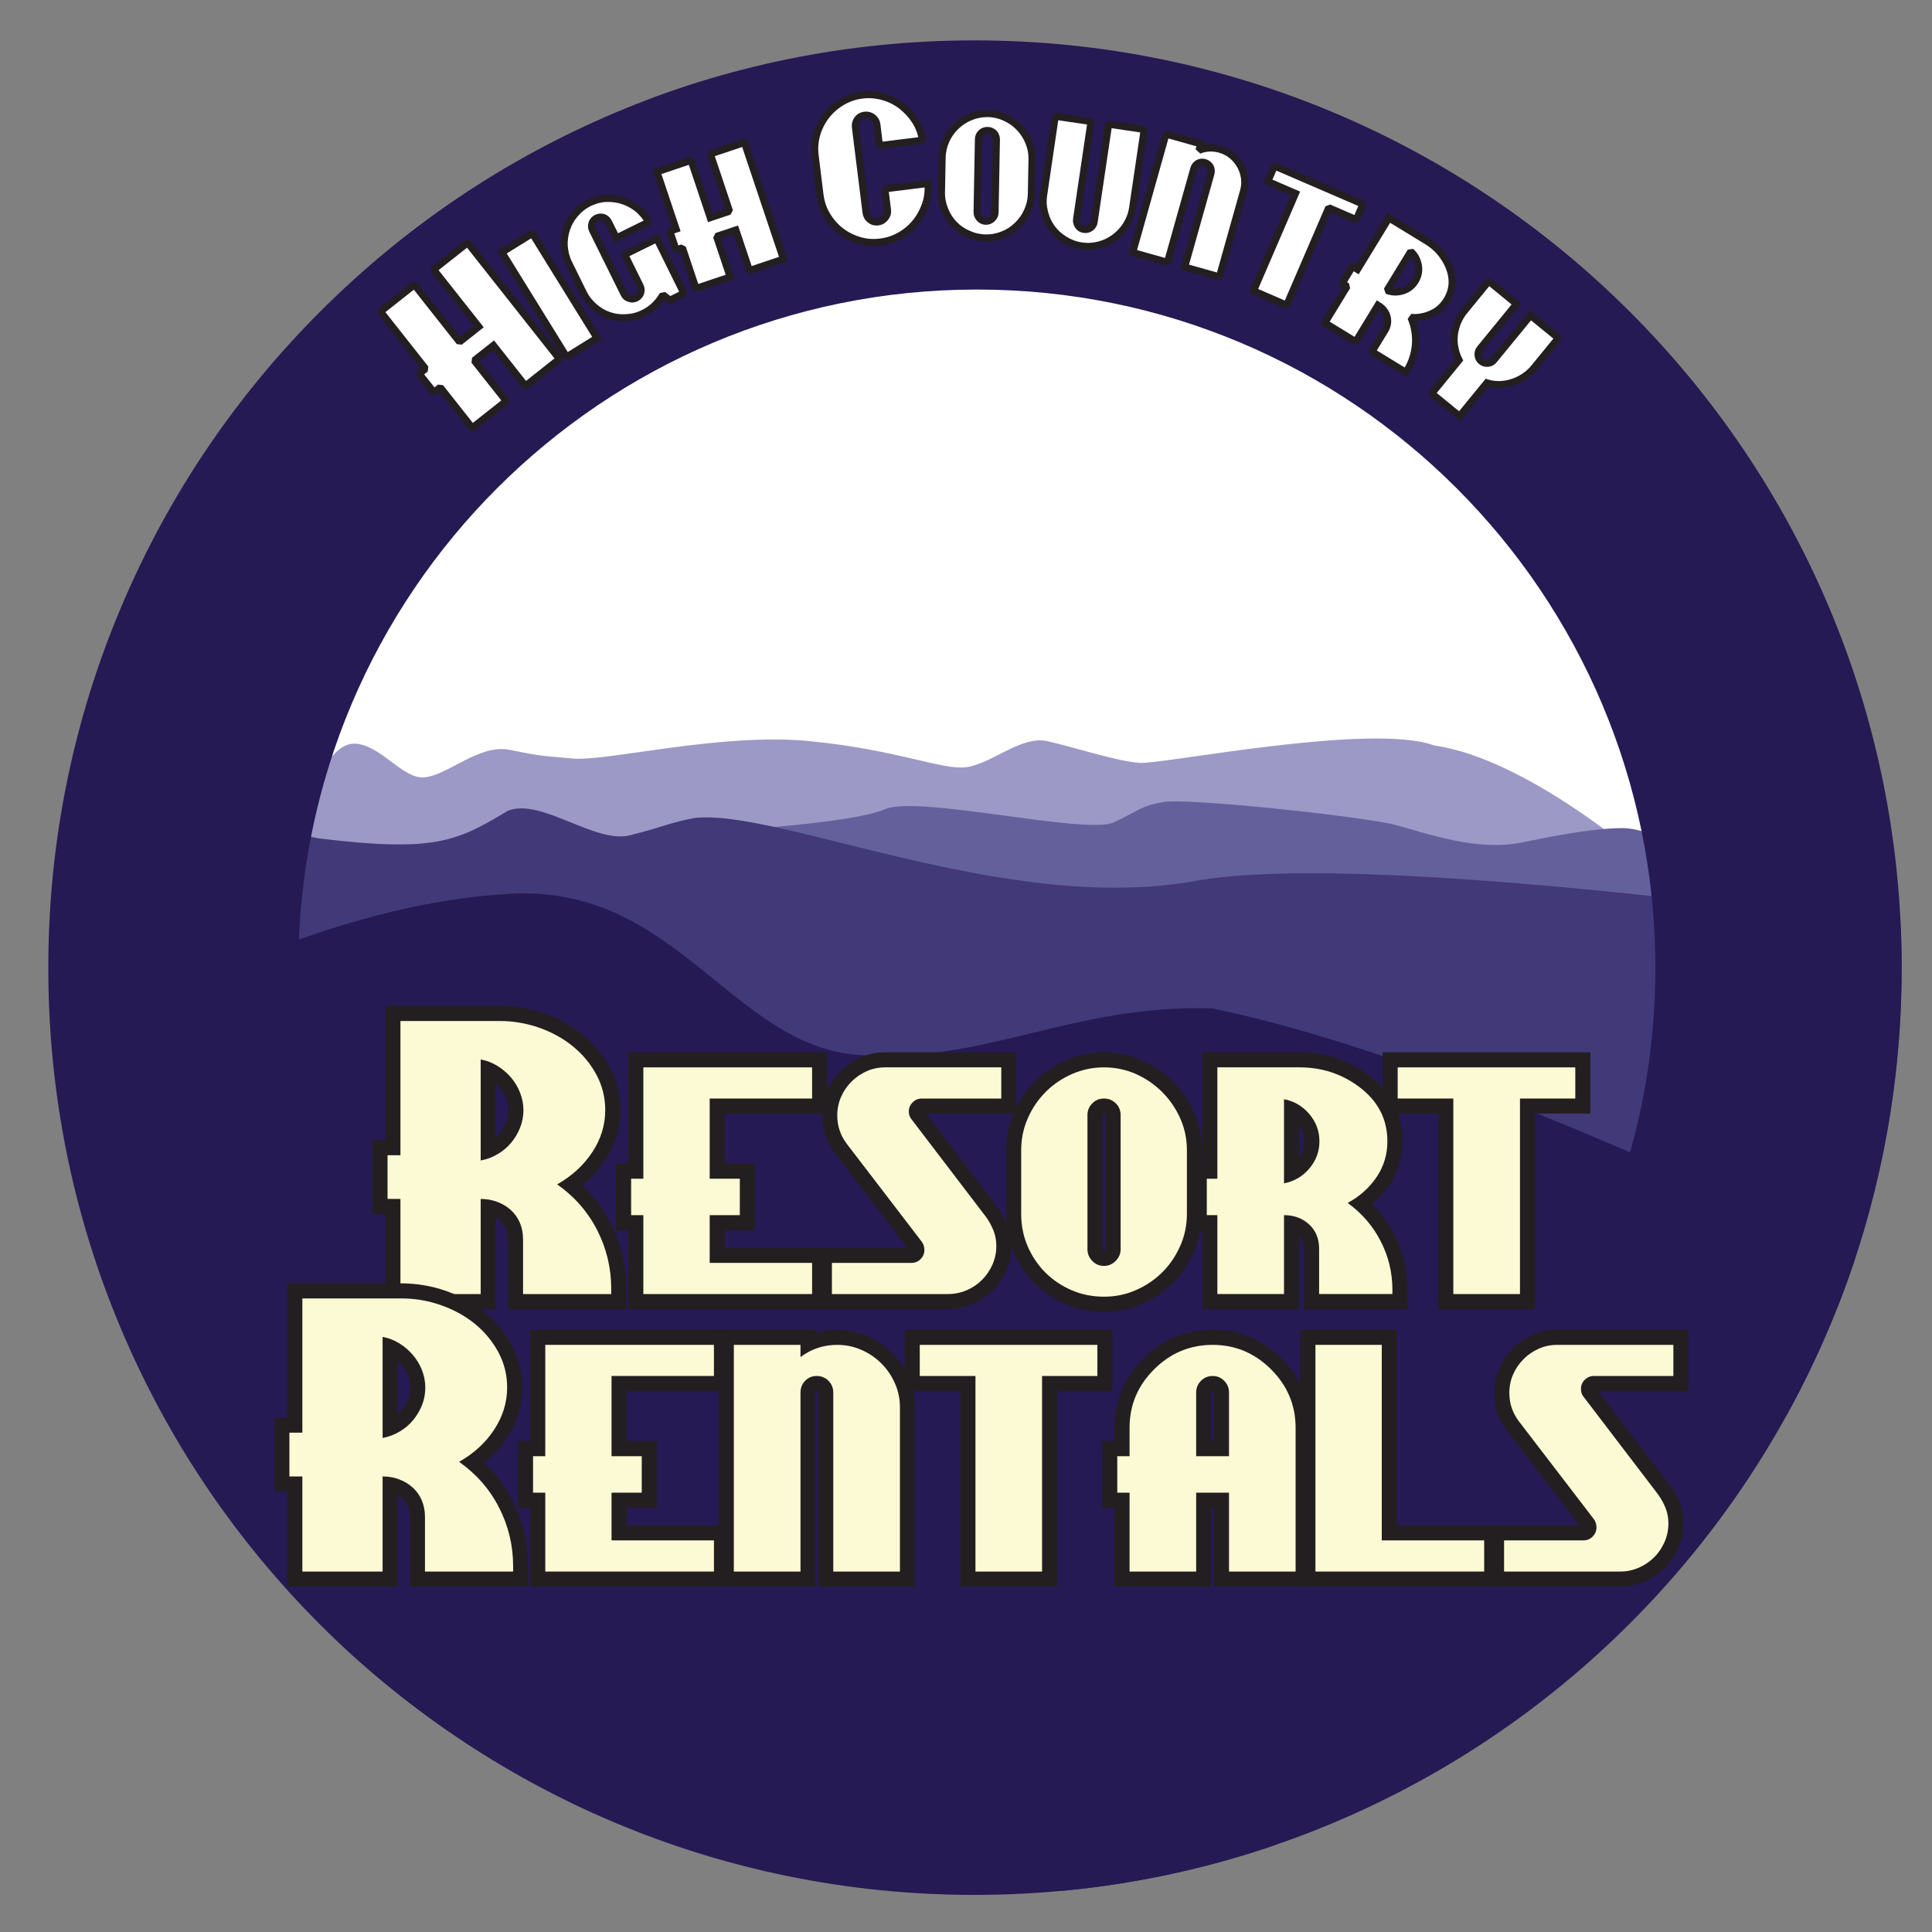 <?xml version="1.0" encoding="UTF-8" standalone="no"?><!DOCTYPE svg PUBLIC "-//W3C//DTD SVG 1.1//EN" "http://www.w3.org/Graphics/SVG/1.1/DTD/svg11.dtd"><svg width="100%" height="100%" viewBox="0 0 30 30" version="1.1" xmlns="http://www.w3.org/2000/svg" xmlns:xlink="http://www.w3.org/1999/xlink" xml:space="preserve" xmlns:serif="http://www.serif.com/" style="fill-rule:evenodd;clip-rule:evenodd;stroke-miterlimit:1.414;"><rect x="0" y="0" width="30" height="30" fill="#808080" stroke="none"/><g><g><clipPath id="_clip1"><path d="M29.529,15.025c0,7.952 -6.447,14.399 -14.399,14.399c-7.953,0 -14.399,-6.447 -14.399,-14.399c0,-7.952 6.446,-14.398 14.399,-14.398c7.952,0 14.399,6.446 14.399,14.398Z"/></clipPath><g clip-path="url(#_clip1)"><path d="M26.008,15.031c0,6.009 -4.871,10.88 -10.879,10.88c-6.009,0 -10.879,-4.871 -10.879,-10.88c0,-6.008 4.87,-10.878 10.879,-10.878c6.008,0 10.879,4.87 10.879,10.878Z" style="fill:#fff;fill-rule:nonzero;"/><path d="M26.008,15.031c0,6.009 -4.871,10.88 -10.879,10.88c-6.009,0 -10.879,-4.871 -10.879,-10.88c0,-6.008 4.87,-10.878 10.879,-10.878c6.008,0 10.879,4.87 10.879,10.878Z" style="fill:none;stroke:#251a54;stroke-width:0.38px;"/><path d="M3.319,12.318c0,0 0.134,-0.652 0.967,-0.787c0.226,0.022 0.361,0.45 0.563,0.472c0.203,0.023 0.338,-0.517 0.72,-0.45c0.383,0.068 0.698,0.541 1.013,0.518c0.368,-0.026 0.855,-0.522 1.328,-0.428c0.451,0.09 0.451,0.09 0.991,0.136c0.54,0.044 2.296,-0.406 3.669,-0.271c1.373,0.135 2.048,0.451 2.431,0.405c0.383,-0.045 0.855,-0.495 1.261,-0.405c0.405,0.091 1.08,0.315 1.44,0.338c0.361,0.022 3.602,-0.63 4.57,-0.27c1.44,0.203 3.241,1.778 3.241,1.778l0,1.088l-21.947,0l-0.247,-2.124Z" style="fill:#9d99c6;fill-rule:nonzero;"/><path d="M11.174,12.904c0,0 2.049,-0.113 2.566,-0.338c0.518,-0.225 3.13,0.405 3.557,0.203c0.428,-0.203 0.405,-0.248 0.766,-0.315c0.359,-0.068 3.128,0.225 3.624,0.36c0.495,0.135 1.238,0.405 1.935,0.27c0.338,-0.067 1.059,-0.225 1.576,-0.225c0.518,0 1.463,0.608 1.463,0.608l0.255,0.975l-15.786,0l0.044,-1.538Z" style="fill:#64609c;fill-rule:nonzero;"/><path d="M3.453,13.241c0,0 0.856,-0.382 1.486,-0.224c1.823,0.224 2.161,0.044 2.949,-0.428c0.518,-0.203 1.35,0.518 1.891,0.382c0.54,-0.135 0.63,-0.202 1.013,-0.27c1.304,-0.142 4.864,1.507 7.765,0.979c2.901,-0.528 11.934,0.857 11.934,0.857l-2.109,7.649l-24.816,-7.369l-0.113,-1.576Z" style="fill:#413978;fill-rule:nonzero;"/><path d="M2.931,15.328c0,0 2.44,-1.319 5.011,-1.45c2.571,-0.132 3.429,2.374 5.407,2.505c1.978,0.132 3.296,-0.791 5.472,-0.725c4.154,0.857 10.154,3.956 10.154,3.956l-3.429,5.341l-7.582,4.879l-10.418,-3.363l-4.615,-11.143Z" style="fill:#251a54;fill-rule:nonzero;"/><path d="M26.008,14.933c0,6.008 -4.871,10.879 -10.879,10.879c-6.009,0 -10.879,-4.871 -10.879,-10.879c0,-6.009 4.87,-10.879 10.879,-10.879c6.008,0 10.879,4.87 10.879,10.879Z" style="fill:none;stroke:#251a54;stroke-width:0.08px;"/><path d="M15.177,0.614l-0.002,0l0,0l-0.007,0c-1.944,0 -3.832,0.382 -5.611,1.134c-1.717,0.726 -3.258,1.764 -4.581,3.086c-1.323,1.322 -2.362,2.863 -3.089,4.579c-0.754,1.779 -1.136,3.667 -1.137,5.611c-0.001,1.945 0.379,3.834 1.131,5.615c0.726,1.718 1.764,3.26 3.086,4.584c1.322,1.323 2.863,2.363 4.58,3.091c1.78,0.754 3.669,1.136 5.613,1.138l0.008,0c1.944,0 3.832,-0.382 5.612,-1.134c1.717,-0.726 3.258,-1.765 4.581,-3.087c1.323,-1.322 2.362,-2.862 3.089,-4.579c0.754,-1.779 1.136,-3.667 1.138,-5.611c0,-1.945 -0.38,-3.834 -1.132,-5.615c-0.726,-1.718 -1.764,-3.26 -3.086,-4.583c-1.322,-1.324 -2.863,-2.364 -4.58,-3.091c-1.78,-0.754 -3.669,-1.137 -5.613,-1.138Zm-0.009,3.882c0.002,0 0.004,0 0.007,0c5.819,0.003 10.533,4.723 10.53,10.542c-0.003,5.818 -4.72,10.531 -10.537,10.531c-0.002,0 -0.003,0 -0.005,0c-5.819,-0.003 -10.534,-4.723 -10.531,-10.543c0.003,-5.816 4.72,-10.53 10.536,-10.53Z" style="fill:#251a54;fill-rule:nonzero;"/><path d="M8.687,5.574l-1.426,-1.805l-0.528,0.417l0.701,0.887l-0.298,0.236l-0.701,-0.888l-0.528,0.417l0.701,0.888l-0.099,0.078l0.229,0.289l0.098,-0.078l0.497,0.629l0.528,-0.417l-0.497,-0.629l0.298,-0.235l0.497,0.629l0.528,-0.418Z" style="fill:#fff;fill-rule:nonzero;"/><path d="M8.687,5.574l-1.426,-1.805l-0.528,0.417l0.701,0.887l-0.298,0.236l-0.701,-0.888l-0.528,0.417l0.701,0.888l-0.099,0.078l0.229,0.289l0.098,-0.078l0.497,0.629l0.528,-0.417l-0.497,-0.629l0.298,-0.235l0.497,0.629l0.528,-0.418Z" style="fill:none;stroke:#231f20;stroke-width:0.11px;"/><path d="M9.271,5.249l-1.005,-1.624l-0.473,0.293l1.005,1.624l0.473,-0.293Z" style="fill:#fff;fill-rule:nonzero;"/><path d="M9.271,5.249l-1.005,-1.624l-0.473,0.293l1.005,1.624l0.473,-0.293Z" style="fill:none;stroke:#231f20;stroke-width:0.11px;"/><path d="M10.619,4.554l-0.419,-0.848l-0.501,0.247l0.241,0.488c0.018,0.035 0.02,0.071 0.009,0.105c-0.013,0.038 -0.037,0.065 -0.072,0.082c-0.035,0.017 -0.071,0.02 -0.106,0.006c-0.036,-0.01 -0.064,-0.034 -0.081,-0.069l-0.49,-0.991c-0.017,-0.035 -0.019,-0.072 -0.007,-0.109c0.012,-0.034 0.035,-0.061 0.07,-0.078c0.035,-0.018 0.072,-0.02 0.108,-0.01c0.035,0.014 0.062,0.038 0.079,0.073l0.122,0.245l0.5,-0.247c-0.043,-0.082 -0.103,-0.152 -0.171,-0.208c-0.071,-0.056 -0.148,-0.098 -0.233,-0.125c-0.085,-0.027 -0.171,-0.037 -0.26,-0.034c-0.091,0.005 -0.178,0.029 -0.261,0.07c-0.085,0.042 -0.156,0.099 -0.215,0.169c-0.062,0.071 -0.105,0.148 -0.134,0.234c-0.029,0.086 -0.042,0.174 -0.037,0.265c0.006,0.093 0.028,0.182 0.07,0.267l0.227,0.461c0.044,0.088 0.101,0.159 0.17,0.218c0.071,0.062 0.146,0.106 0.232,0.135c0.086,0.029 0.172,0.039 0.266,0.033c0.091,-0.004 0.18,-0.026 0.267,-0.07c0.126,-0.061 0.225,-0.157 0.301,-0.285l0.11,0.083l0.215,-0.107Z" style="fill:#fff;fill-rule:nonzero;"/><path d="M10.619,4.554l-0.419,-0.848l-0.501,0.247l0.241,0.488c0.018,0.035 0.02,0.071 0.009,0.105c-0.013,0.038 -0.037,0.065 -0.072,0.082c-0.035,0.017 -0.071,0.02 -0.106,0.006c-0.036,-0.01 -0.064,-0.034 -0.081,-0.069l-0.49,-0.991c-0.017,-0.035 -0.019,-0.072 -0.007,-0.109c0.012,-0.034 0.035,-0.061 0.07,-0.078c0.035,-0.018 0.072,-0.02 0.108,-0.01c0.035,0.014 0.062,0.038 0.079,0.073l0.122,0.245l0.5,-0.247c-0.043,-0.082 -0.103,-0.152 -0.171,-0.208c-0.071,-0.056 -0.148,-0.098 -0.233,-0.125c-0.085,-0.027 -0.171,-0.037 -0.26,-0.034c-0.091,0.005 -0.178,0.029 -0.261,0.07c-0.085,0.042 -0.156,0.099 -0.215,0.169c-0.062,0.071 -0.105,0.148 -0.134,0.234c-0.029,0.086 -0.042,0.174 -0.037,0.265c0.006,0.093 0.028,0.182 0.07,0.267l0.227,0.461c0.044,0.088 0.101,0.159 0.17,0.218c0.071,0.062 0.146,0.106 0.232,0.135c0.086,0.029 0.172,0.039 0.266,0.033c0.091,-0.004 0.18,-0.026 0.267,-0.07c0.126,-0.061 0.225,-0.157 0.301,-0.285l0.11,0.083l0.215,-0.107Z" style="fill:none;stroke:#231f20;stroke-width:0.11px;"/><path d="M12.166,4.023l-0.607,-1.81l-0.529,0.177l0.298,0.89l-0.299,0.1l-0.298,-0.89l-0.53,0.178l0.298,0.889l-0.098,0.033l0.098,0.291l0.098,-0.033l0.211,0.631l0.53,-0.178l-0.211,-0.63l0.299,-0.1l0.211,0.63l0.529,-0.178Z" style="fill:#fff;fill-rule:nonzero;"/><path d="M12.166,4.023l-0.607,-1.81l-0.529,0.177l0.298,0.89l-0.299,0.1l-0.298,-0.89l-0.53,0.178l0.298,0.889l-0.098,0.033l0.098,0.291l0.098,-0.033l0.211,0.631l0.53,-0.178l-0.211,-0.63l0.299,-0.1l0.211,0.63l0.529,-0.178Z" style="fill:none;stroke:#231f20;stroke-width:0.11px;"/><path d="M14.408,2.849l-0.668,0.083l0.041,0.327c0.005,0.047 -0.006,0.088 -0.036,0.123c-0.029,0.037 -0.066,0.058 -0.113,0.064c-0.047,0.006 -0.088,-0.006 -0.122,-0.035c-0.035,-0.027 -0.056,-0.064 -0.062,-0.111l-0.165,-1.324c-0.006,-0.047 0.006,-0.088 0.032,-0.125c0.027,-0.034 0.064,-0.056 0.111,-0.062c0.047,-0.006 0.088,0.006 0.125,0.033c0.037,0.029 0.059,0.065 0.065,0.112l0.04,0.327l0.668,-0.083c-0.016,-0.11 -0.055,-0.212 -0.114,-0.304c-0.059,-0.091 -0.13,-0.166 -0.214,-0.232c-0.084,-0.065 -0.18,-0.112 -0.285,-0.141c-0.105,-0.03 -0.213,-0.039 -0.324,-0.025c-0.114,0.014 -0.219,0.05 -0.313,0.107c-0.097,0.057 -0.178,0.129 -0.244,0.213c-0.065,0.084 -0.115,0.18 -0.147,0.288c-0.031,0.108 -0.04,0.216 -0.026,0.33l0.076,0.615c0.015,0.114 0.05,0.219 0.107,0.313c0.057,0.097 0.129,0.178 0.213,0.244c0.084,0.065 0.18,0.115 0.289,0.147c0.105,0.032 0.216,0.04 0.329,0.026c0.111,-0.014 0.214,-0.049 0.308,-0.103c0.095,-0.054 0.176,-0.123 0.242,-0.207c0.066,-0.081 0.116,-0.175 0.151,-0.278c0.035,-0.103 0.047,-0.211 0.036,-0.322Z" style="fill:#fff;fill-rule:nonzero;"/><path d="M14.408,2.849l-0.668,0.083l0.041,0.327c0.005,0.047 -0.006,0.088 -0.036,0.123c-0.029,0.037 -0.066,0.058 -0.113,0.064c-0.047,0.006 -0.088,-0.006 -0.122,-0.035c-0.035,-0.027 -0.056,-0.064 -0.062,-0.111l-0.165,-1.324c-0.006,-0.047 0.006,-0.088 0.032,-0.125c0.027,-0.034 0.064,-0.056 0.111,-0.062c0.047,-0.006 0.088,0.006 0.125,0.033c0.037,0.029 0.059,0.065 0.065,0.112l0.04,0.327l0.668,-0.083c-0.016,-0.11 -0.055,-0.212 -0.114,-0.304c-0.059,-0.091 -0.13,-0.166 -0.214,-0.232c-0.084,-0.065 -0.18,-0.112 -0.285,-0.141c-0.105,-0.03 -0.213,-0.039 -0.324,-0.025c-0.114,0.014 -0.219,0.05 -0.313,0.107c-0.097,0.057 -0.178,0.129 -0.244,0.213c-0.065,0.084 -0.115,0.18 -0.147,0.288c-0.031,0.108 -0.04,0.216 -0.026,0.33l0.076,0.615c0.015,0.114 0.05,0.219 0.107,0.313c0.057,0.097 0.129,0.178 0.213,0.244c0.084,0.065 0.18,0.115 0.289,0.147c0.105,0.032 0.216,0.04 0.329,0.026c0.111,-0.014 0.214,-0.049 0.308,-0.103c0.095,-0.054 0.176,-0.123 0.242,-0.207c0.066,-0.081 0.116,-0.175 0.151,-0.278c0.035,-0.103 0.047,-0.211 0.036,-0.322Z" style="fill:none;stroke:#231f20;stroke-width:0.11px;"/><path d="M16.025,2.474c0.002,-0.095 -0.016,-0.185 -0.051,-0.269c-0.035,-0.085 -0.084,-0.161 -0.147,-0.226c-0.063,-0.066 -0.137,-0.117 -0.22,-0.155c-0.084,-0.038 -0.173,-0.059 -0.267,-0.061c-0.095,-0.001 -0.185,0.016 -0.269,0.051c-0.088,0.035 -0.161,0.084 -0.227,0.147c-0.065,0.063 -0.117,0.135 -0.154,0.218c-0.038,0.086 -0.059,0.175 -0.061,0.269l-0.01,0.537c-0.002,0.097 0.016,0.187 0.051,0.271c0.035,0.088 0.081,0.161 0.144,0.226c0.063,0.066 0.135,0.115 0.221,0.152c0.083,0.038 0.172,0.059 0.269,0.061c0.095,0.002 0.185,-0.016 0.272,-0.051c0.085,-0.034 0.158,-0.083 0.223,-0.146c0.066,-0.064 0.117,-0.135 0.155,-0.221c0.038,-0.083 0.059,-0.172 0.061,-0.267l0.01,-0.536Zm-0.574,0.824c0,0.037 -0.015,0.07 -0.043,0.097c-0.029,0.028 -0.063,0.041 -0.099,0.041c-0.039,-0.001 -0.072,-0.016 -0.097,-0.044c-0.027,-0.029 -0.041,-0.062 -0.04,-0.099l0.021,-1.13c0,-0.039 0.015,-0.073 0.043,-0.1c0.026,-0.025 0.06,-0.038 0.099,-0.037c0.039,0 0.072,0.015 0.1,0.041c0.024,0.028 0.038,0.062 0.037,0.101l-0.021,1.13Z" style="fill:#fff;fill-rule:nonzero;"/><path d="M16.025,2.474c0.002,-0.095 -0.016,-0.185 -0.051,-0.269c-0.035,-0.085 -0.084,-0.161 -0.147,-0.226c-0.063,-0.066 -0.137,-0.117 -0.22,-0.155c-0.084,-0.038 -0.173,-0.059 -0.267,-0.061c-0.095,-0.001 -0.185,0.016 -0.269,0.051c-0.088,0.035 -0.161,0.084 -0.227,0.147c-0.065,0.063 -0.117,0.135 -0.154,0.218c-0.038,0.086 -0.059,0.175 -0.061,0.269l-0.01,0.537c-0.002,0.097 0.016,0.187 0.051,0.271c0.035,0.088 0.081,0.161 0.144,0.226c0.063,0.066 0.135,0.115 0.221,0.152c0.083,0.038 0.172,0.059 0.269,0.061c0.095,0.002 0.185,-0.016 0.272,-0.051c0.085,-0.034 0.158,-0.083 0.223,-0.146c0.066,-0.064 0.117,-0.135 0.155,-0.221c0.038,-0.083 0.059,-0.172 0.061,-0.267l0.01,-0.536Zm-0.574,0.824c0,0.037 -0.015,0.07 -0.043,0.097c-0.029,0.028 -0.063,0.041 -0.099,0.041c-0.039,-0.001 -0.072,-0.016 -0.097,-0.044c-0.027,-0.029 -0.041,-0.062 -0.04,-0.099l0.021,-1.13c0,-0.039 0.015,-0.073 0.043,-0.1c0.026,-0.025 0.06,-0.038 0.099,-0.037c0.039,0 0.072,0.015 0.1,0.041c0.024,0.028 0.038,0.062 0.037,0.101l-0.021,1.13Z" style="fill:none;stroke:#231f20;stroke-width:0.11px;"/><path d="M17.587,3.231l0.181,-1.221l-0.553,-0.082l-0.225,1.516c-0.005,0.039 -0.024,0.07 -0.053,0.091c-0.031,0.024 -0.067,0.033 -0.105,0.027c-0.039,-0.006 -0.07,-0.024 -0.091,-0.056c-0.021,-0.031 -0.029,-0.066 -0.024,-0.102l0.225,-1.517l-0.556,-0.082l-0.18,1.221c-0.015,0.097 -0.009,0.188 0.015,0.276c0.023,0.091 0.06,0.17 0.114,0.243c0.054,0.073 0.119,0.13 0.199,0.179c0.078,0.048 0.163,0.081 0.26,0.095c0.094,0.014 0.185,0.008 0.276,-0.016c0.088,-0.023 0.167,-0.062 0.24,-0.116c0.073,-0.055 0.133,-0.119 0.182,-0.199c0.048,-0.078 0.081,-0.163 0.095,-0.257Z" style="fill:#fff;fill-rule:nonzero;"/><path d="M17.587,3.231l0.181,-1.221l-0.553,-0.082l-0.225,1.516c-0.005,0.039 -0.024,0.07 -0.053,0.091c-0.031,0.024 -0.067,0.033 -0.105,0.027c-0.039,-0.006 -0.07,-0.024 -0.091,-0.056c-0.021,-0.031 -0.029,-0.066 -0.024,-0.102l0.225,-1.517l-0.556,-0.082l-0.18,1.221c-0.015,0.097 -0.009,0.188 0.015,0.276c0.023,0.091 0.06,0.17 0.114,0.243c0.054,0.073 0.119,0.13 0.199,0.179c0.078,0.048 0.163,0.081 0.26,0.095c0.094,0.014 0.185,0.008 0.276,-0.016c0.088,-0.023 0.167,-0.062 0.24,-0.116c0.073,-0.055 0.133,-0.119 0.182,-0.199c0.048,-0.078 0.081,-0.163 0.095,-0.257Z" style="fill:none;stroke:#231f20;stroke-width:0.11px;"/><path d="M18.935,4.299l0.375,-1.333c0.019,-0.067 0.024,-0.135 0.014,-0.205c-0.009,-0.069 -0.032,-0.133 -0.065,-0.192c-0.033,-0.058 -0.076,-0.111 -0.13,-0.155c-0.054,-0.045 -0.118,-0.077 -0.185,-0.096c-0.11,-0.031 -0.219,-0.027 -0.326,0.016l0.028,-0.1l-0.541,-0.152l-0.517,1.839l0.54,0.152l0.409,-1.452c0.01,-0.038 0.033,-0.066 0.065,-0.086c0.031,-0.017 0.067,-0.022 0.104,-0.011c0.038,0.01 0.066,0.033 0.086,0.065c0.017,0.033 0.021,0.069 0.011,0.107l-0.408,1.451l0.54,0.152Z" style="fill:#fff;fill-rule:nonzero;"/><path d="M18.935,4.299l0.375,-1.333c0.019,-0.067 0.024,-0.135 0.014,-0.205c-0.009,-0.069 -0.032,-0.133 -0.065,-0.192c-0.033,-0.058 -0.076,-0.111 -0.13,-0.155c-0.054,-0.045 -0.118,-0.077 -0.185,-0.096c-0.11,-0.031 -0.219,-0.027 -0.326,0.016l0.028,-0.1l-0.541,-0.152l-0.517,1.839l0.54,0.152l0.409,-1.452c0.01,-0.038 0.033,-0.066 0.065,-0.086c0.031,-0.017 0.067,-0.022 0.104,-0.011c0.038,0.01 0.066,0.033 0.086,0.065c0.017,0.033 0.021,0.069 0.011,0.107l-0.408,1.451l0.54,0.152Z" style="fill:none;stroke:#231f20;stroke-width:0.11px;"/><path d="M21.06,3.411l0.104,-0.241l-1.374,-0.593l-0.104,0.241l0.43,0.186l-0.652,1.512l0.515,0.223l0.653,-1.513l0.428,0.185Z" style="fill:#fff;fill-rule:nonzero;"/><path d="M21.06,3.411l0.104,-0.241l-1.374,-0.593l-0.104,0.241l0.43,0.186l-0.652,1.512l0.515,0.223l0.653,-1.513l0.428,0.185Z" style="fill:none;stroke:#231f20;stroke-width:0.11px;"/><path d="M21.83,5.782l0.019,-0.031c0.076,-0.124 0.118,-0.258 0.13,-0.401c0.01,-0.145 -0.013,-0.283 -0.07,-0.42c0.113,0.007 0.22,-0.012 0.321,-0.059c0.099,-0.044 0.177,-0.114 0.235,-0.209c0.098,-0.16 0.11,-0.329 0.037,-0.515c-0.07,-0.17 -0.184,-0.305 -0.343,-0.402l-0.591,-0.361l-0.489,0.8l-0.077,-0.047l-0.16,0.263l0.076,0.046l-0.346,0.567l0.479,0.293l0.346,-0.567c0.074,0.045 0.121,0.103 0.141,0.177c0.02,0.075 0.009,0.146 -0.035,0.218l-0.2,0.326l0.527,0.322Zm-0.044,-1.267c-0.085,0.027 -0.166,0.026 -0.249,-0.005l0.37,-0.605c0.065,0.059 0.103,0.132 0.118,0.219c0.013,0.087 -0.003,0.165 -0.048,0.239c-0.045,0.074 -0.108,0.124 -0.191,0.152Z" style="fill:#fff;fill-rule:nonzero;"/><path d="M21.83,5.782l0.019,-0.031c0.076,-0.124 0.118,-0.258 0.13,-0.401c0.01,-0.145 -0.013,-0.283 -0.07,-0.42c0.113,0.007 0.22,-0.012 0.321,-0.059c0.099,-0.044 0.177,-0.114 0.235,-0.209c0.098,-0.16 0.11,-0.329 0.037,-0.515c-0.07,-0.17 -0.184,-0.305 -0.343,-0.402l-0.591,-0.361l-0.489,0.8l-0.077,-0.047l-0.16,0.263l0.076,0.046l-0.346,0.567l0.479,0.293l0.346,-0.567c0.074,0.045 0.121,0.103 0.141,0.177c0.02,0.075 0.009,0.146 -0.035,0.218l-0.2,0.326l0.527,0.322Zm-0.044,-1.267c-0.085,0.027 -0.166,0.026 -0.249,-0.005l0.37,-0.605c0.065,0.059 0.103,0.132 0.118,0.219c0.013,0.087 -0.003,0.165 -0.048,0.239c-0.045,0.074 -0.108,0.124 -0.191,0.152Z" style="fill:none;stroke:#231f20;stroke-width:0.11px;"/><path d="M23.818,5.715l0.38,-0.465l-0.432,-0.353l-0.568,0.693c-0.025,0.031 -0.057,0.048 -0.092,0.051c-0.04,0.004 -0.074,-0.006 -0.105,-0.031c-0.03,-0.025 -0.047,-0.057 -0.049,-0.094c-0.005,-0.037 0.005,-0.072 0.03,-0.102l0.567,-0.694l-0.432,-0.354l-0.38,0.465c-0.044,0.054 -0.078,0.113 -0.104,0.175c-0.025,0.062 -0.042,0.127 -0.05,0.193c-0.007,0.067 -0.006,0.132 0.008,0.198c0.013,0.068 0.033,0.132 0.065,0.194l-0.424,0.519l0.432,0.353l0.424,-0.518c0.066,0.021 0.132,0.028 0.202,0.027c0.067,-0.003 0.133,-0.013 0.198,-0.036c0.064,-0.02 0.124,-0.05 0.18,-0.087c0.056,-0.037 0.107,-0.082 0.15,-0.134Z" style="fill:#fff;fill-rule:nonzero;"/><path d="M23.818,5.715l0.38,-0.465l-0.432,-0.353l-0.568,0.693c-0.025,0.031 -0.057,0.048 -0.092,0.051c-0.04,0.004 -0.074,-0.006 -0.105,-0.031c-0.03,-0.025 -0.047,-0.057 -0.049,-0.094c-0.005,-0.037 0.005,-0.072 0.03,-0.102l0.567,-0.694l-0.432,-0.354l-0.38,0.465c-0.044,0.054 -0.078,0.113 -0.104,0.175c-0.025,0.062 -0.042,0.127 -0.05,0.193c-0.007,0.067 -0.006,0.132 0.008,0.198c0.013,0.068 0.033,0.132 0.065,0.194l-0.424,0.519l0.432,0.353l0.424,-0.518c0.066,0.021 0.132,0.028 0.202,0.027c0.067,-0.003 0.133,-0.013 0.198,-0.036c0.064,-0.02 0.124,-0.05 0.18,-0.087c0.056,-0.037 0.107,-0.082 0.15,-0.134Z" style="fill:none;stroke:#231f20;stroke-width:0.11px;"/></g></g><path d="M7.581,17.864c0.029,-0.012 0.058,-0.026 0.086,-0.043c0.07,-0.041 0.131,-0.091 0.18,-0.151c0.05,-0.06 0.091,-0.129 0.12,-0.203c0.029,-0.072 0.043,-0.149 0.043,-0.229c0,-0.077 -0.014,-0.154 -0.043,-0.227c-0.029,-0.075 -0.07,-0.143 -0.122,-0.204c-0.051,-0.06 -0.113,-0.113 -0.183,-0.156c-0.026,-0.016 -0.053,-0.03 -0.081,-0.043l0,1.256Zm0.424,2.347l0,-0.966c0,-0.076 -0.013,-0.147 -0.039,-0.209c-0.027,-0.062 -0.063,-0.113 -0.111,-0.157c-0.049,-0.045 -0.107,-0.081 -0.173,-0.106c-0.033,-0.012 -0.066,-0.022 -0.101,-0.028l0,1.466l-1.48,0l0,-1.477l-0.201,0l0,-0.913l0.201,0l0,-2.084l1.651,0c0.228,0 0.451,0.037 0.662,0.112c0.21,0.074 0.399,0.179 0.56,0.31c0.162,0.133 0.294,0.293 0.392,0.476c0.099,0.186 0.15,0.389 0.15,0.603c0,0.252 -0.074,0.493 -0.22,0.715c-0.114,0.174 -0.261,0.323 -0.439,0.447c0.217,0.181 0.392,0.398 0.52,0.648c0.154,0.3 0.231,0.624 0.231,0.964l0,0.199l-1.603,0Z" style="fill:#fcfad4;fill-rule:nonzero;"/><path d="M7.698,17.655l0,-0.831c0.021,0.018 0.04,0.038 0.058,0.059c0.044,0.051 0.077,0.107 0.102,0.17c0.024,0.061 0.035,0.122 0.035,0.185c0,0.066 -0.011,0.127 -0.035,0.186c-0.025,0.063 -0.059,0.12 -0.101,0.171c-0.018,0.022 -0.038,0.042 -0.059,0.06Zm0.054,-2.036l-1.534,0l-0.234,0l0,2.085l-0.201,0l0,1.148l0.201,0l0,1.477l1.714,0l0,-0.235l0,-1.185c0.029,0.016 0.055,0.035 0.078,0.056c0.036,0.032 0.062,0.07 0.082,0.117c0.02,0.048 0.03,0.102 0.03,0.163l0,1.084l1.838,0l0,-0.235l0,-0.082c0,-0.359 -0.083,-0.701 -0.245,-1.018c-0.113,-0.22 -0.26,-0.417 -0.439,-0.587c0.138,-0.113 0.256,-0.243 0.352,-0.389c0.158,-0.242 0.239,-0.505 0.239,-0.78c0,-0.234 -0.055,-0.455 -0.164,-0.659c-0.105,-0.196 -0.247,-0.368 -0.421,-0.51c-0.171,-0.14 -0.372,-0.252 -0.595,-0.331c-0.224,-0.079 -0.46,-0.119 -0.701,-0.119Zm-0.288,2.401c0.092,-0.017 0.18,-0.049 0.262,-0.098c0.082,-0.047 0.153,-0.107 0.211,-0.177c0.059,-0.07 0.105,-0.148 0.139,-0.234c0.034,-0.086 0.052,-0.177 0.052,-0.273c0,-0.093 -0.018,-0.183 -0.052,-0.27c-0.034,-0.088 -0.081,-0.166 -0.141,-0.237c-0.06,-0.07 -0.131,-0.13 -0.212,-0.18c-0.08,-0.05 -0.167,-0.083 -0.259,-0.1l0,1.569Zm0.288,-2.166c0.216,0 0.423,0.035 0.623,0.105c0.198,0.071 0.373,0.167 0.524,0.291c0.151,0.124 0.272,0.27 0.363,0.44c0.091,0.17 0.136,0.353 0.136,0.548c0,0.23 -0.066,0.447 -0.2,0.651c-0.134,0.204 -0.316,0.371 -0.546,0.502c0.268,0.189 0.475,0.425 0.621,0.71c0.145,0.285 0.218,0.588 0.218,0.911l0,0.082l-1.369,0l0,-0.849c0,-0.093 -0.016,-0.177 -0.048,-0.255c-0.033,-0.077 -0.079,-0.143 -0.139,-0.198c-0.06,-0.055 -0.131,-0.098 -0.212,-0.129c-0.08,-0.03 -0.167,-0.046 -0.259,-0.046l0,1.477l-1.246,0l0,-1.477l-0.2,0l0,-0.679l0.2,0l0,-2.084l1.534,0Z" style="fill:#231f20;fill-rule:nonzero;"/><path d="M9.873,20.211l0,-1.224l-0.19,0l0,-0.801l0.19,0l0,-1.729l2.854,0l0,0.718l-1.59,0l0,1.011l0.468,0l0,0.801l-0.468,0l0,0.506l1.59,0l0,0.718l-2.854,0Z" style="fill:#fcfad4;fill-rule:nonzero;"/><path d="M12.844,16.34l-0.234,0l-2.62,0l-0.234,0l0,1.729l-0.19,0l0,1.035l0.19,0l0,1.225l3.088,0l0,-0.235l0,-0.484l0,-0.234l-0.234,0l-1.356,0l0,-0.272l0.468,0l0,-0.235l0,-0.566l0,-0.234l-0.234,0l-0.234,0l0,-0.777l1.59,0l0,-0.234l0,-0.484l0,-0.234Zm-0.234,0.234l0,0.484l-1.59,0l0,1.245l0.468,0l0,0.566l-0.468,0l0,0.741l1.59,0l0,0.484l-2.62,0l0,-1.225l-0.19,0l0,-0.566l0.19,0l0,-1.729l2.62,0Z" style="fill:#231f20;fill-rule:nonzero;"/><path d="M12.801,20.211l0,-0.718l1.352,0c0.024,0 0.042,-0.007 0.059,-0.025c0.018,-0.017 0.025,-0.035 0.025,-0.058c0,-0.024 -0.006,-0.042 -0.019,-0.06l-1.161,-1.516c-0.115,-0.15 -0.173,-0.323 -0.173,-0.513c0,-0.119 0.023,-0.232 0.069,-0.336c0.045,-0.102 0.108,-0.194 0.186,-0.272c0.079,-0.079 0.171,-0.142 0.273,-0.187c0.103,-0.046 0.216,-0.069 0.335,-0.069l1.918,0l0,0.718l-1.352,0c-0.024,0 -0.041,0.008 -0.059,0.025c-0.017,0.018 -0.024,0.035 -0.024,0.059c0,0.028 0.008,0.041 0.016,0.05l0.006,0.007l1.158,1.518c0.056,0.082 0.099,0.161 0.129,0.241c0.033,0.085 0.049,0.177 0.049,0.273c0,0.115 -0.023,0.227 -0.069,0.332c-0.045,0.104 -0.108,0.197 -0.186,0.276c-0.079,0.078 -0.172,0.141 -0.276,0.186c-0.105,0.046 -0.219,0.069 -0.337,0.069l-1.919,0Z" style="fill:#fcfad4;fill-rule:nonzero;"/><path d="M15.782,16.34l-0.234,0l-1.801,0c-0.135,0 -0.264,0.027 -0.383,0.079c-0.115,0.051 -0.219,0.122 -0.308,0.211c-0.089,0.089 -0.159,0.192 -0.21,0.308c-0.053,0.119 -0.08,0.247 -0.08,0.382c0,0.217 0.067,0.414 0.198,0.585l1.127,1.471l-1.173,0l-0.234,0l0,0.953l2.036,0c0.135,0 0.264,-0.027 0.384,-0.079c0.117,-0.051 0.222,-0.122 0.311,-0.211c0.09,-0.09 0.161,-0.195 0.212,-0.312c0.052,-0.12 0.078,-0.248 0.078,-0.379c0,-0.11 -0.019,-0.216 -0.056,-0.314c-0.034,-0.09 -0.081,-0.178 -0.14,-0.262l-0.003,-0.005l-0.003,-0.004l-1.122,-1.471l1.401,0l0,-0.234l0,-0.484l0,-0.234Zm-0.234,0.234l0,0.484l-1.235,0c-0.055,0 -0.102,0.02 -0.141,0.059c-0.04,0.04 -0.06,0.087 -0.06,0.142c0,0.051 0.016,0.094 0.047,0.128l1.158,1.518c0.048,0.069 0.085,0.139 0.113,0.211c0.027,0.073 0.041,0.15 0.041,0.232c0,0.1 -0.02,0.195 -0.059,0.286c-0.04,0.091 -0.094,0.17 -0.162,0.239c-0.069,0.069 -0.149,0.123 -0.24,0.162c-0.091,0.039 -0.187,0.059 -0.29,0.059l-1.802,0l0,-0.484l1.235,0c0.056,0 0.103,-0.019 0.142,-0.059c0.039,-0.039 0.059,-0.086 0.059,-0.141c0,-0.048 -0.013,-0.091 -0.041,-0.129l-1.163,-1.518c-0.099,-0.13 -0.149,-0.278 -0.149,-0.443c0,-0.102 0.02,-0.198 0.059,-0.288c0.039,-0.089 0.093,-0.168 0.162,-0.237c0.069,-0.068 0.147,-0.122 0.237,-0.162c0.089,-0.039 0.185,-0.059 0.288,-0.059l1.801,0Z" style="fill:#231f20;fill-rule:nonzero;"/><path d="M17.143,17.175c-0.041,0 -0.072,0.013 -0.099,0.04c-0.028,0.028 -0.041,0.059 -0.041,0.1l0,2.084c0,0.039 0.013,0.069 0.042,0.099c0.028,0.029 0.058,0.042 0.098,0.042c0.038,0 0.068,-0.014 0.098,-0.043c0.029,-0.03 0.042,-0.06 0.042,-0.098l0,-2.084c0,-0.041 -0.012,-0.072 -0.04,-0.1c-0.028,-0.027 -0.059,-0.04 -0.1,-0.04Zm0,3.077c-0.193,0 -0.378,-0.037 -0.548,-0.109c-0.169,-0.073 -0.319,-0.174 -0.445,-0.3c-0.127,-0.127 -0.228,-0.277 -0.3,-0.446c-0.073,-0.17 -0.11,-0.355 -0.11,-0.548l0,-0.988c0,-0.191 0.038,-0.374 0.112,-0.544c0.075,-0.169 0.176,-0.318 0.303,-0.445c0.126,-0.126 0.275,-0.228 0.445,-0.302c0.17,-0.075 0.353,-0.113 0.543,-0.113c0.191,0 0.373,0.038 0.542,0.113c0.167,0.074 0.316,0.177 0.444,0.305c0.128,0.128 0.231,0.277 0.305,0.444c0.075,0.169 0.113,0.351 0.113,0.542l0,0.988c0,0.19 -0.038,0.373 -0.113,0.544c-0.074,0.169 -0.176,0.319 -0.302,0.444c-0.127,0.127 -0.276,0.229 -0.445,0.303c-0.17,0.075 -0.353,0.112 -0.544,0.112Z" style="fill:#fcfad4;fill-rule:nonzero;"/><path d="M17.135,19.422c0,0 -0.002,-0.001 -0.005,-0.005c-0.009,-0.009 -0.009,-0.012 -0.009,-0.018l0,-2.084c0,-0.011 0.001,-0.012 0.006,-0.017c0.004,-0.005 0.005,-0.006 0.016,-0.006c0.011,0 0.012,0.001 0.018,0.006c0.004,0.005 0.005,0.006 0.005,0.017l0,2.084c0,0.004 0,0.006 -0.008,0.015c-0.007,0.007 -0.011,0.008 -0.011,0.008c0,0 -0.001,0 -0.004,0c-0.006,0 -0.008,0 -0.008,0Zm0.008,-3.082c-0.206,0 -0.405,0.041 -0.591,0.123c-0.182,0.08 -0.344,0.19 -0.48,0.327c-0.137,0.136 -0.247,0.298 -0.327,0.48c-0.081,0.185 -0.122,0.384 -0.122,0.591l0,0.988c0,0.209 0.04,0.409 0.119,0.594c0.078,0.183 0.188,0.345 0.325,0.482c0.137,0.138 0.299,0.247 0.482,0.325c0.185,0.08 0.385,0.12 0.594,0.12c0.207,0 0.406,-0.042 0.591,-0.123c0.182,-0.08 0.344,-0.19 0.481,-0.327c0.136,-0.136 0.246,-0.298 0.326,-0.48c0.082,-0.186 0.123,-0.384 0.123,-0.591l0,-0.988c0,-0.207 -0.041,-0.406 -0.123,-0.589c-0.08,-0.18 -0.191,-0.342 -0.329,-0.48c-0.138,-0.138 -0.299,-0.249 -0.479,-0.329c-0.184,-0.082 -0.382,-0.123 -0.59,-0.123Zm0,3.317c0.069,0 0.129,-0.026 0.181,-0.077c0.051,-0.052 0.077,-0.112 0.077,-0.181l0,-2.084c0,-0.072 -0.025,-0.133 -0.075,-0.182c-0.05,-0.05 -0.111,-0.075 -0.183,-0.075c-0.072,0 -0.133,0.025 -0.182,0.075c-0.05,0.049 -0.075,0.11 -0.075,0.182l0,2.084c0,0.069 0.025,0.129 0.075,0.181c0.049,0.051 0.11,0.077 0.182,0.077Zm0,-3.083c0.175,0 0.34,0.035 0.495,0.103c0.154,0.069 0.29,0.162 0.409,0.281c0.118,0.118 0.211,0.254 0.28,0.409c0.069,0.154 0.103,0.319 0.103,0.494l0,0.988c0,0.175 -0.034,0.34 -0.103,0.496c-0.069,0.157 -0.161,0.293 -0.278,0.41c-0.117,0.116 -0.253,0.209 -0.409,0.277c-0.156,0.069 -0.322,0.103 -0.497,0.103c-0.178,0 -0.345,-0.033 -0.501,-0.1c-0.156,-0.067 -0.293,-0.159 -0.41,-0.275c-0.116,-0.117 -0.208,-0.253 -0.275,-0.409c-0.067,-0.157 -0.1,-0.324 -0.1,-0.502l0,-0.988c0,-0.175 0.034,-0.341 0.103,-0.497c0.068,-0.156 0.161,-0.292 0.278,-0.409c0.116,-0.117 0.253,-0.209 0.409,-0.278c0.156,-0.068 0.321,-0.103 0.496,-0.103Z" style="fill:#231f20;fill-rule:nonzero;"/><path d="M20.055,18.215c0.071,-0.034 0.133,-0.083 0.187,-0.147c0.087,-0.103 0.129,-0.216 0.129,-0.346c0,-0.131 -0.042,-0.244 -0.129,-0.346c-0.055,-0.065 -0.116,-0.113 -0.187,-0.147l0,0.986Zm0.311,1.996l0,-0.822c0,-0.121 -0.038,-0.216 -0.117,-0.29c-0.055,-0.051 -0.119,-0.084 -0.194,-0.101l0,1.213l-1.269,0l0,-1.224l-0.165,0l0,-0.801l0.165,0l0,-1.729l1.394,0c0.37,0 0.705,0.11 0.996,0.327c0.322,0.242 0.484,0.558 0.484,0.938c0,0.229 -0.064,0.439 -0.19,0.624c-0.091,0.135 -0.206,0.25 -0.341,0.345c0.171,0.148 0.309,0.325 0.413,0.526c0.13,0.253 0.196,0.525 0.196,0.81l0,0.184l-1.372,0Z" style="fill:#fcfad4;fill-rule:nonzero;"/><path d="M20.172,17.968l0,-0.492c0.056,0.074 0.082,0.153 0.082,0.246c0,0.092 -0.026,0.172 -0.082,0.246Zm0.008,-1.628l-1.277,0l-0.234,0l0,1.729l-0.165,0l0,1.035l0.165,0l0,1.225l1.503,0l0,-0.235l0,-0.906c0.053,0.051 0.077,0.113 0.077,0.201l0,0.94l1.606,0l0,-0.235l0,-0.067c0,-0.303 -0.07,-0.594 -0.209,-0.863c-0.088,-0.173 -0.201,-0.328 -0.336,-0.465c0.098,-0.084 0.184,-0.18 0.257,-0.287c0.14,-0.205 0.211,-0.437 0.211,-0.69c0,-0.419 -0.179,-0.766 -0.531,-1.031c-0.312,-0.233 -0.671,-0.351 -1.067,-0.351Zm-0.242,2.035c0.158,-0.03 0.289,-0.108 0.394,-0.231c0.104,-0.124 0.156,-0.264 0.156,-0.422c0,-0.158 -0.052,-0.299 -0.156,-0.422c-0.105,-0.124 -0.236,-0.201 -0.394,-0.232l0,1.307Zm0.242,-1.801c0.346,0 0.655,0.101 0.926,0.304c0.292,0.219 0.437,0.501 0.437,0.844c0,0.206 -0.056,0.392 -0.169,0.558c-0.114,0.167 -0.263,0.3 -0.448,0.399c0.219,0.158 0.39,0.355 0.512,0.592c0.122,0.236 0.183,0.489 0.183,0.756l0,0.067l-1.138,0l0,-0.705c0,-0.154 -0.051,-0.279 -0.154,-0.375c-0.103,-0.096 -0.233,-0.145 -0.391,-0.145l0,1.225l-1.035,0l0,-1.225l-0.164,0l0,-0.566l0.164,0l0,-1.729l1.277,0Z" style="fill:#231f20;fill-rule:nonzero;"/><path d="M22.45,20.211l0,-3.036l-0.864,0l0,-0.718l2.992,0l0,0.718l-0.859,0l0,3.036l-1.269,0Z" style="fill:#fcfad4;fill-rule:nonzero;"/><path d="M24.695,16.34l-0.234,0l-2.758,0l-0.235,0l0,0.952l0.865,0l0,3.037l1.503,0l0,-0.235l0,-2.802l0.859,0l0,-0.234l0,-0.484l0,-0.234Zm-0.234,0.234l0,0.484l-0.859,0l0,3.036l-1.035,0l0,-3.036l-0.864,0l0,-0.484l2.758,0Z" style="fill:#231f20;fill-rule:nonzero;"/><path d="M6.058,22.173c0.029,-0.013 0.058,-0.027 0.086,-0.043c0.07,-0.041 0.13,-0.092 0.18,-0.151c0.05,-0.061 0.09,-0.129 0.12,-0.203c0.029,-0.072 0.043,-0.149 0.043,-0.229c0,-0.078 -0.014,-0.154 -0.043,-0.228c-0.029,-0.074 -0.07,-0.143 -0.122,-0.203c-0.052,-0.061 -0.113,-0.114 -0.183,-0.157c-0.026,-0.016 -0.054,-0.03 -0.081,-0.042l0,1.256Zm0.424,2.347l0,-0.966c0,-0.077 -0.013,-0.147 -0.04,-0.21c-0.026,-0.062 -0.062,-0.113 -0.11,-0.157c-0.049,-0.045 -0.107,-0.08 -0.174,-0.106c-0.032,-0.012 -0.065,-0.021 -0.1,-0.028l0,1.467l-1.48,0l0,-1.477l-0.201,0l0,-0.914l0.201,0l0,-2.084l1.651,0c0.228,0 0.45,0.038 0.661,0.112c0.211,0.075 0.4,0.179 0.56,0.311c0.163,0.132 0.294,0.292 0.392,0.475c0.1,0.186 0.15,0.389 0.15,0.604c0,0.252 -0.074,0.492 -0.219,0.715c-0.114,0.173 -0.261,0.323 -0.439,0.447c0.217,0.18 0.392,0.397 0.52,0.647c0.153,0.3 0.231,0.624 0.231,0.964l0,0.2l-1.603,0Z" style="fill:#fcfad4;fill-rule:nonzero;"/><path d="M6.175,21.964l0,-0.832c0.021,0.019 0.04,0.039 0.058,0.06c0.044,0.051 0.077,0.107 0.102,0.17c0.023,0.061 0.035,0.121 0.035,0.184c0,0.067 -0.011,0.128 -0.035,0.186c-0.025,0.063 -0.059,0.12 -0.101,0.171c-0.018,0.022 -0.038,0.042 -0.059,0.061Zm0.054,-2.036l-1.534,0l-0.234,0l0,2.084l-0.201,0l0,1.148l0.201,0l0,1.477l1.714,0l0,-0.234l0,-1.185c0.029,0.015 0.055,0.034 0.078,0.055c0.035,0.033 0.062,0.071 0.082,0.117c0.02,0.048 0.03,0.102 0.03,0.163l0,1.084l1.837,0l0,-0.234l0,-0.083c0,-0.358 -0.082,-0.701 -0.244,-1.017c-0.113,-0.221 -0.26,-0.418 -0.439,-0.587c0.138,-0.114 0.256,-0.244 0.352,-0.39c0.158,-0.242 0.239,-0.504 0.239,-0.78c0,-0.233 -0.056,-0.455 -0.164,-0.658c-0.106,-0.197 -0.247,-0.368 -0.421,-0.511c-0.172,-0.14 -0.372,-0.251 -0.595,-0.33c-0.224,-0.079 -0.46,-0.119 -0.701,-0.119Zm-0.288,2.401c0.092,-0.017 0.18,-0.05 0.262,-0.098c0.082,-0.048 0.153,-0.107 0.211,-0.178c0.058,-0.07 0.105,-0.148 0.139,-0.234c0.034,-0.086 0.051,-0.177 0.051,-0.273c0,-0.092 -0.017,-0.182 -0.051,-0.27c-0.034,-0.087 -0.082,-0.166 -0.142,-0.236c-0.06,-0.071 -0.13,-0.131 -0.211,-0.181c-0.08,-0.049 -0.167,-0.083 -0.259,-0.1l0,1.57Zm0.288,-2.167c0.216,0 0.423,0.035 0.622,0.106c0.199,0.07 0.374,0.167 0.525,0.29c0.151,0.124 0.272,0.271 0.363,0.44c0.091,0.17 0.136,0.353 0.136,0.548c0,0.23 -0.067,0.447 -0.2,0.651c-0.134,0.205 -0.316,0.372 -0.546,0.502c0.268,0.189 0.475,0.426 0.62,0.71c0.146,0.285 0.219,0.589 0.219,0.911l0,0.083l-1.369,0l0,-0.85c0,-0.092 -0.016,-0.177 -0.049,-0.254c-0.032,-0.077 -0.079,-0.144 -0.139,-0.198c-0.06,-0.055 -0.13,-0.098 -0.211,-0.129c-0.08,-0.031 -0.167,-0.046 -0.259,-0.046l0,1.477l-1.246,0l0,-1.477l-0.201,0l0,-0.68l0.201,0l0,-2.084l1.534,0Z" style="fill:#231f20;fill-rule:nonzero;"/><path d="M8.35,24.52l0,-1.225l-0.19,0l0,-0.8l0.19,0l0,-1.73l2.854,0l0,0.718l-1.59,0l0,1.012l0.468,0l0,0.8l-0.468,0l0,0.507l1.59,0l0,0.718l-2.854,0Z" style="fill:#fcfad4;fill-rule:nonzero;"/><path d="M11.321,20.648l-0.235,0l-2.619,0l-0.234,0l0,1.729l-0.191,0l0,1.035l0.191,0l0,1.225l3.088,0l0,-0.234l0,-0.484l0,-0.235l-0.235,0l-1.355,0l0,-0.272l0.468,0l0,-0.234l0,-0.566l0,-0.235l-0.234,0l-0.234,0l0,-0.776l1.59,0l0,-0.235l0,-0.483l0,-0.235Zm-0.235,0.235l0,0.483l-1.59,0l0,1.246l0.469,0l0,0.566l-0.469,0l0,0.741l1.59,0l0,0.484l-2.619,0l0,-1.225l-0.19,0l0,-0.566l0.19,0l0,-1.729l2.619,0Z" style="fill:#231f20;fill-rule:nonzero;"/><path d="M12.822,24.52l0,-2.896c0,-0.042 -0.013,-0.072 -0.04,-0.1c-0.028,-0.028 -0.059,-0.041 -0.1,-0.041c-0.041,0 -0.07,0.013 -0.096,0.039c-0.027,0.028 -0.039,0.06 -0.039,0.102l0,2.896l-1.269,0l0,-3.755l1.269,0l0,0.1c0.14,-0.066 0.292,-0.1 0.454,-0.1c0.146,0 0.287,0.03 0.42,0.087c0.13,0.057 0.247,0.136 0.347,0.236c0.099,0.099 0.178,0.215 0.235,0.344c0.058,0.131 0.088,0.272 0.088,0.418l0,2.67l-1.269,0Z" style="fill:#fcfad4;fill-rule:nonzero;"/><path d="M13.001,20.648c-0.117,0 -0.23,0.016 -0.337,0.048l0,-0.048l-0.234,0l-1.035,0l-0.234,0l0,3.989l1.503,0l0,-0.234l0,-2.779c0,-0.014 0.002,-0.016 0.006,-0.02c0.002,-0.002 0.003,-0.002 0.003,-0.003l0,0c0,0 0.003,0 0.009,0c0.011,0 0.012,0.001 0.017,0.006c0.005,0.005 0.006,0.006 0.006,0.017l0,3.013l1.503,0l0,-0.234l0,-2.553c0,-0.162 -0.033,-0.319 -0.097,-0.465c-0.063,-0.143 -0.151,-0.27 -0.26,-0.38c-0.11,-0.11 -0.239,-0.197 -0.384,-0.26c-0.147,-0.064 -0.304,-0.097 -0.466,-0.097Zm0,0.235c0.13,0 0.255,0.025 0.373,0.077c0.118,0.051 0.222,0.122 0.311,0.211c0.089,0.089 0.16,0.192 0.211,0.309c0.052,0.116 0.078,0.24 0.078,0.37l0,2.553l-1.035,0l0,-2.779c0,-0.072 -0.025,-0.133 -0.075,-0.183c-0.049,-0.05 -0.11,-0.075 -0.182,-0.075c-0.072,0 -0.132,0.025 -0.18,0.075c-0.048,0.05 -0.072,0.111 -0.072,0.183l0,2.779l-1.035,0l0,-3.52l1.035,0l0,0.19c0.168,-0.127 0.358,-0.19 0.571,-0.19Z" style="fill:#231f20;fill-rule:nonzero;"/><path d="M15.029,24.52l0,-3.037l-0.864,0l0,-0.718l2.993,0l0,0.718l-0.86,0l0,3.037l-1.269,0Z" style="fill:#fcfad4;fill-rule:nonzero;"/><path d="M17.275,20.648l-0.235,0l-2.758,0l-0.234,0l0,0.953l0.864,0l0,3.036l1.503,0l0,-0.234l0,-2.802l0.86,0l0,-0.235l0,-0.483l0,-0.235Zm-0.235,0.235l0,0.483l-0.859,0l0,3.037l-1.034,0l0,-3.037l-0.865,0l0,-0.483l2.758,0Z" style="fill:#231f20;fill-rule:nonzero;"/><path d="M18.966,22.495l0,-0.871c0,-0.041 -0.012,-0.072 -0.04,-0.1c-0.028,-0.028 -0.057,-0.041 -0.095,-0.041c-0.041,0 -0.072,0.013 -0.099,0.041c-0.028,0.028 -0.041,0.058 -0.041,0.1l0,0.871l0.275,0Zm0,2.025l0,-1.225l-0.275,0l0,1.225l-1.269,0l0,-1.225l-0.19,0l0,-0.8l0.19,0l0,-0.326c0,-0.38 0.14,-0.713 0.416,-0.988c0.275,-0.276 0.61,-0.416 0.993,-0.416c0.381,0 0.713,0.14 0.989,0.416c0.275,0.275 0.415,0.608 0.415,0.988l0,2.351l-1.269,0Z" style="fill:#fcfad4;fill-rule:nonzero;"/><path d="M18.808,22.377l0,-0.753c0,-0.011 0.002,-0.012 0.006,-0.017c0.005,-0.005 0.006,-0.006 0.017,-0.006c0.004,0 0.006,0 0.006,0c0,0 0.002,0.001 0.007,0.006c0.004,0.004 0.005,0.006 0.005,0.017l0,0.753l-0.041,0Zm0.023,-1.729c-0.416,0 -0.778,0.152 -1.076,0.45c-0.298,0.298 -0.45,0.658 -0.45,1.071l0,0.208l-0.19,0l0,1.035l0.19,0l0,1.225l1.503,0l0,-0.234l0,-0.991l0.041,0l0,1.225l1.503,0l0,-0.234l0,-2.234c0,-0.413 -0.151,-0.773 -0.449,-1.071c-0.299,-0.298 -0.659,-0.45 -1.072,-0.45Zm-0.257,1.964l0.51,0l0,-0.988c0,-0.072 -0.025,-0.133 -0.075,-0.183c-0.05,-0.05 -0.109,-0.075 -0.178,-0.075c-0.072,0 -0.133,0.025 -0.182,0.075c-0.05,0.05 -0.075,0.111 -0.075,0.183l0,0.988Zm0.257,-1.729c0.35,0 0.652,0.127 0.906,0.38c0.254,0.254 0.381,0.556 0.381,0.906l0,2.234l-1.034,0l0,-1.225l-0.51,0l0,1.225l-1.034,0l0,-1.225l-0.191,0l0,-0.566l0.191,0l0,-0.443c0,-0.35 0.126,-0.652 0.381,-0.906c0.253,-0.253 0.557,-0.38 0.91,-0.38Z" style="fill:#231f20;fill-rule:nonzero;"/><path d="M20.309,24.52l0,-3.755l1.264,0l0,3.037l1.59,0l0,0.718l-2.854,0Z" style="fill:#fcfad4;fill-rule:nonzero;"/><path d="M21.69,20.648l-0.234,0l-1.03,0l-0.234,0l0,3.989l3.088,0l0,-0.234l0,-0.484l0,-0.235l-0.234,0l-1.356,0l0,-2.801l0,-0.235Zm-0.234,0.235l0,3.036l1.59,0l0,0.484l-2.62,0l0,-3.52l1.03,0Z" style="fill:#231f20;fill-rule:nonzero;"/><path d="M23.237,24.52l0,-0.718l1.353,0c0.024,0 0.041,-0.007 0.058,-0.025c0.018,-0.018 0.025,-0.035 0.025,-0.059c0,-0.023 -0.006,-0.042 -0.019,-0.06l-1.161,-1.515c-0.115,-0.151 -0.173,-0.324 -0.173,-0.514c0,-0.119 0.023,-0.232 0.069,-0.336c0.045,-0.102 0.108,-0.193 0.186,-0.272c0.079,-0.079 0.171,-0.141 0.273,-0.186c0.103,-0.046 0.216,-0.07 0.335,-0.07l1.918,0l0,0.718l-1.352,0c-0.023,0 -0.041,0.008 -0.058,0.025c-0.018,0.018 -0.025,0.035 -0.025,0.059c0,0.029 0.008,0.042 0.016,0.05l0.006,0.008l1.158,1.518c0.056,0.081 0.099,0.16 0.129,0.24c0.033,0.086 0.049,0.178 0.049,0.273c0,0.115 -0.023,0.227 -0.068,0.333c-0.046,0.104 -0.108,0.196 -0.187,0.275c-0.079,0.079 -0.172,0.142 -0.276,0.187c-0.105,0.046 -0.218,0.069 -0.337,0.069l-1.919,0Z" style="fill:#fcfad4;fill-rule:nonzero;"/><path d="M26.219,20.648l-0.235,0l-1.801,0c-0.135,0 -0.264,0.027 -0.383,0.08c-0.115,0.05 -0.218,0.121 -0.307,0.21c-0.089,0.089 -0.16,0.193 -0.211,0.308c-0.053,0.119 -0.079,0.248 -0.079,0.383c0,0.216 0.066,0.413 0.197,0.585l1.127,1.47l-1.172,0l-0.235,0l0,0.953l2.036,0c0.135,0 0.264,-0.027 0.384,-0.079c0.117,-0.051 0.222,-0.122 0.312,-0.211c0.089,-0.089 0.16,-0.194 0.211,-0.312c0.052,-0.12 0.078,-0.248 0.078,-0.379c0,-0.11 -0.018,-0.215 -0.056,-0.314c-0.034,-0.09 -0.081,-0.177 -0.14,-0.262l-0.003,-0.004l-0.003,-0.004l-1.122,-1.471l1.402,0l0,-0.235l0,-0.483l0,-0.235Zm-0.235,0.235l0,0.483l-1.235,0c-0.055,0 -0.102,0.02 -0.141,0.06c-0.04,0.039 -0.059,0.086 -0.059,0.141c0,0.051 0.015,0.094 0.046,0.129l1.158,1.518c0.048,0.069 0.085,0.139 0.113,0.211c0.027,0.072 0.041,0.149 0.041,0.231c0,0.1 -0.02,0.195 -0.059,0.286c-0.04,0.091 -0.093,0.171 -0.162,0.239c-0.069,0.069 -0.149,0.123 -0.239,0.162c-0.091,0.04 -0.188,0.06 -0.291,0.06l-1.801,0l0,-0.484l1.235,0c0.055,0 0.102,-0.02 0.141,-0.059c0.039,-0.04 0.059,-0.087 0.059,-0.142c0,-0.048 -0.013,-0.091 -0.041,-0.129l-1.163,-1.518c-0.099,-0.13 -0.149,-0.277 -0.149,-0.442c0,-0.103 0.02,-0.199 0.059,-0.288c0.039,-0.09 0.094,-0.168 0.162,-0.237c0.069,-0.069 0.148,-0.123 0.237,-0.162c0.089,-0.04 0.185,-0.059 0.288,-0.059l1.801,0Z" style="fill:#231f20;fill-rule:nonzero;"/></g></svg>